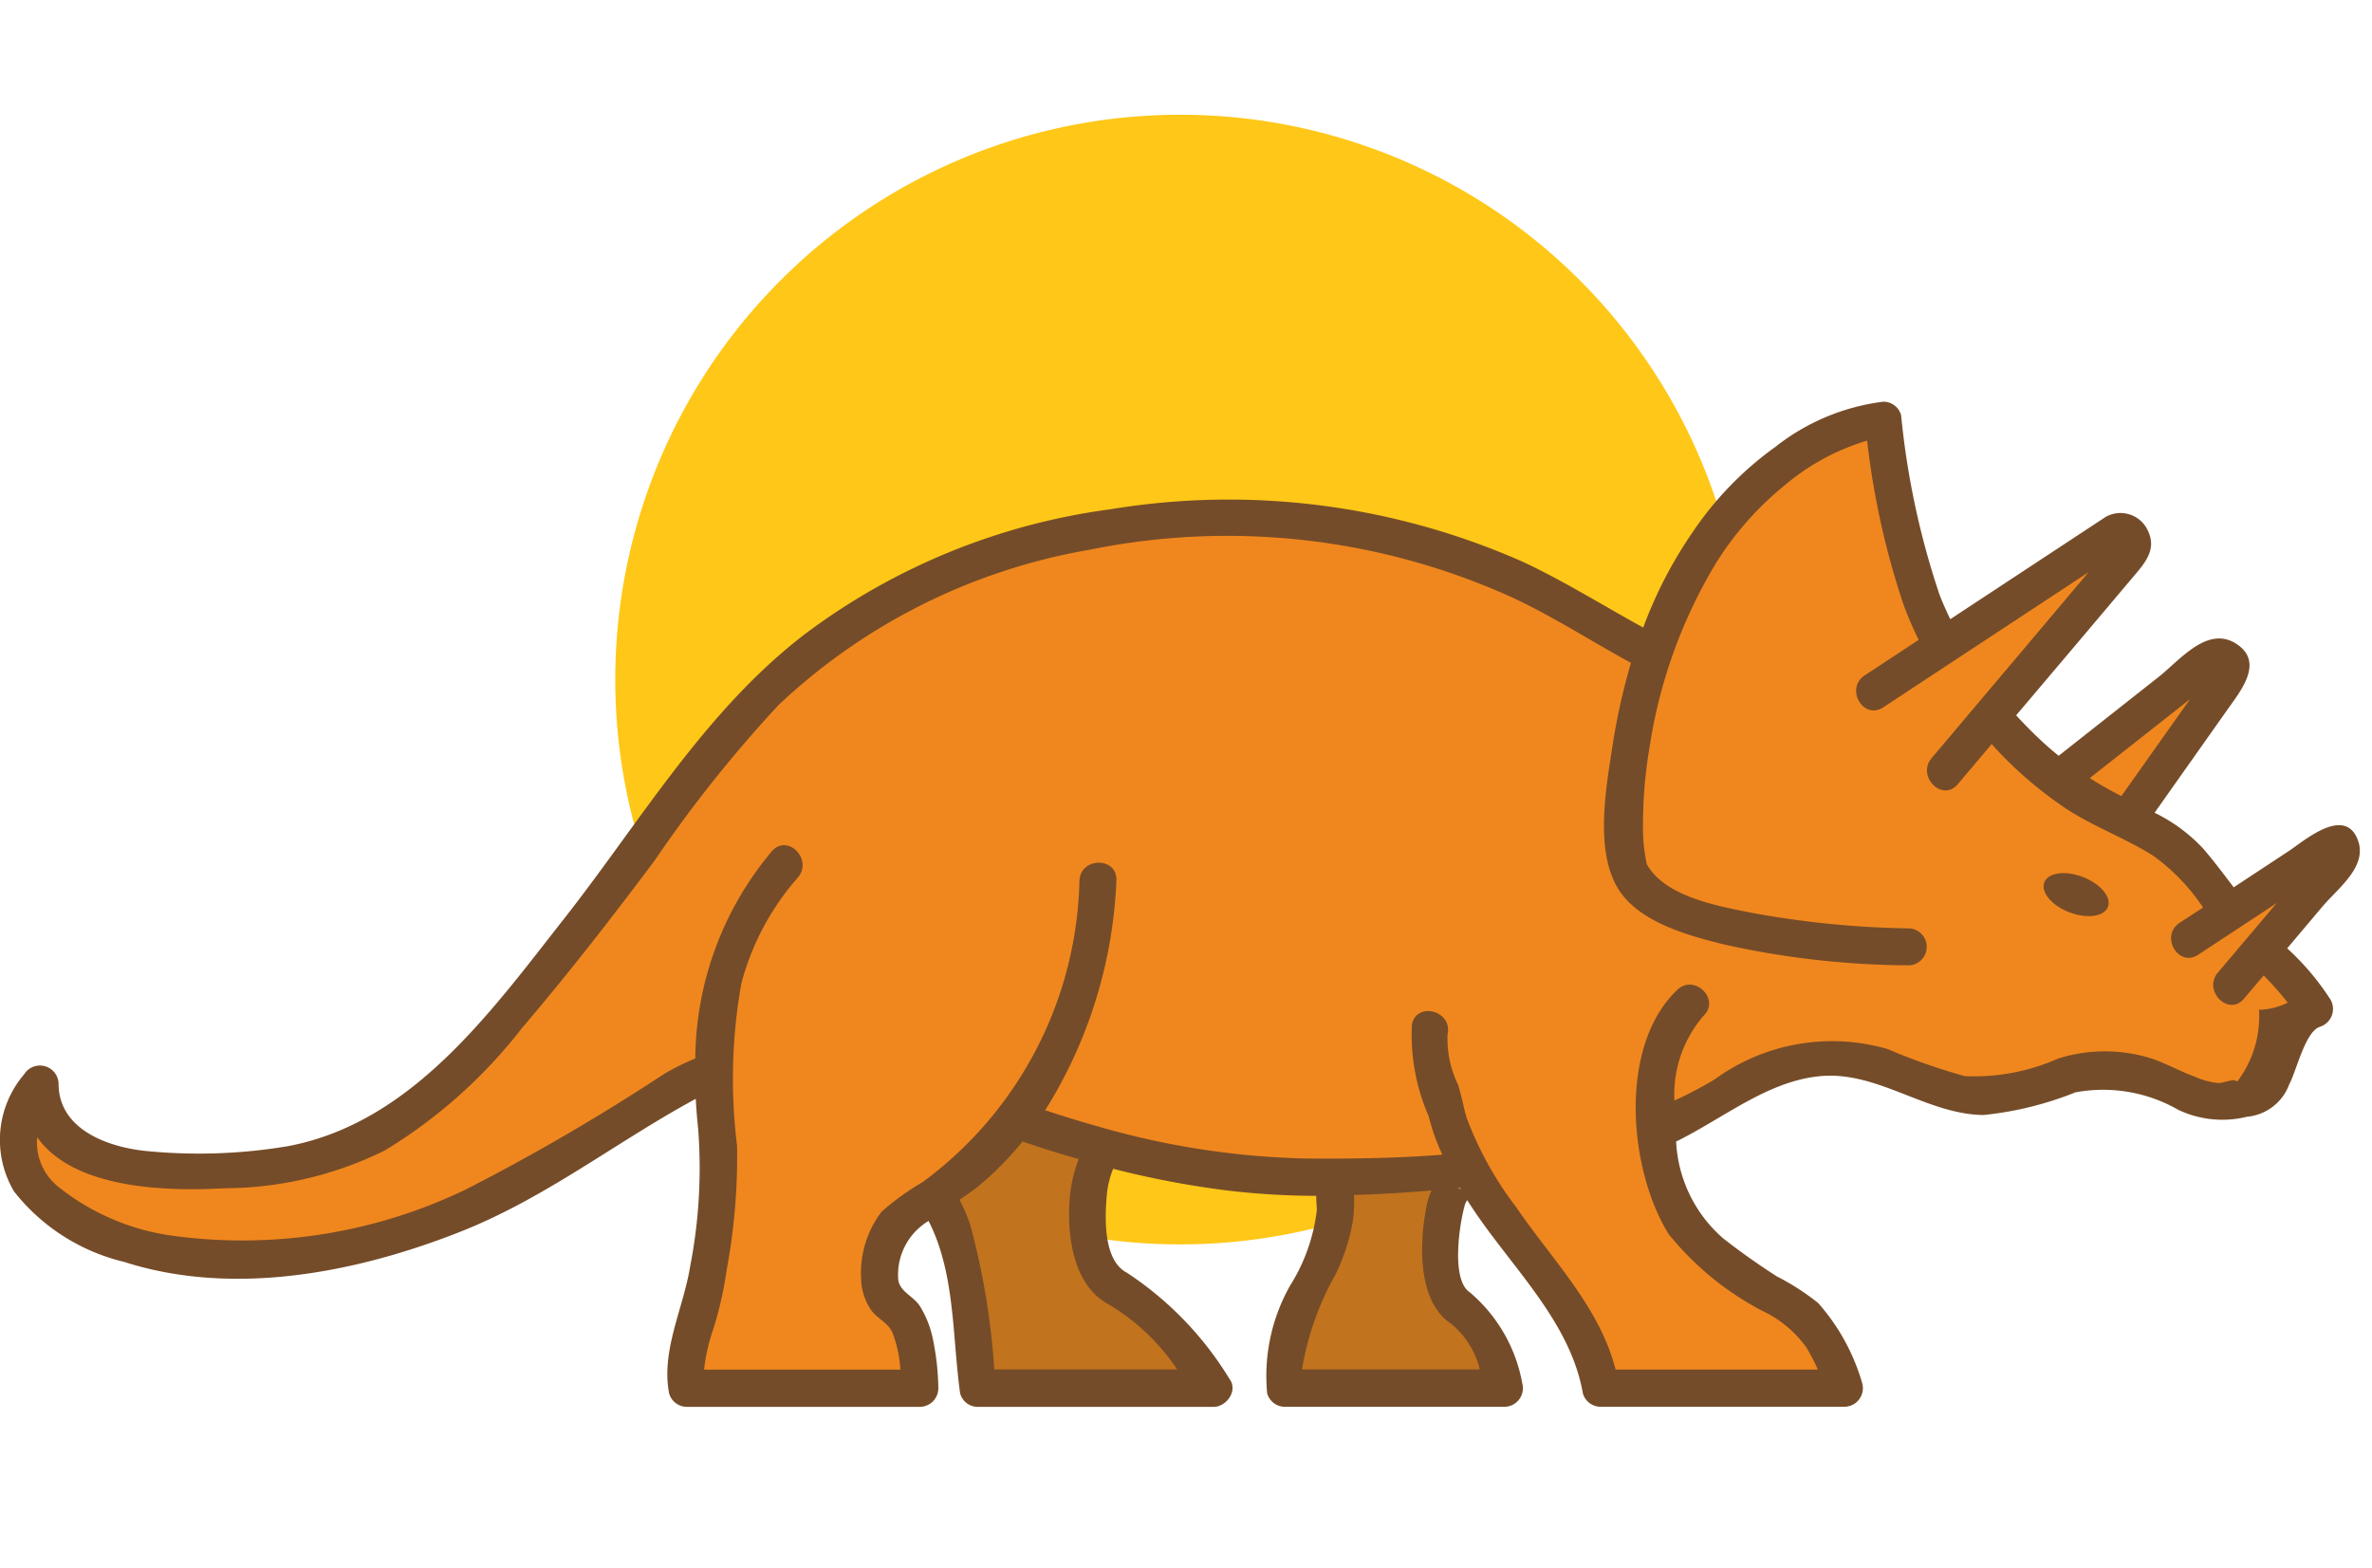 <svg xmlns="http://www.w3.org/2000/svg" xmlns:xlink="http://www.w3.org/1999/xlink" width="62" height="41" viewBox="0 0 62 41">
  <defs>
    <clipPath id="clip-path">
      <rect id="Rectangle_2" data-name="Rectangle 2" width="62" height="41"/>
    </clipPath>
  </defs>
  <g id="Web_1920_1" data-name="Web 1920 – 1" clip-path="url(#clip-path)">
    <rect width="62" height="41" fill="rgba(255,255,255,0)"/>
    <g id="Web_1920_1-2" data-name="Web 1920 – 1" clip-path="url(#clip-path)">
      <rect id="Rectangle_1" data-name="Rectangle 1" width="62" height="41" fill="rgba(255,255,255,0)"/>
      <g id="triceratops" transform="translate(-7.913 3)">
        <g id="Layer_2" transform="translate(7.913)">
          <path id="Path_1" data-name="Path 1" d="M422.573,231.319a14.767,14.767,0,1,1-14.767-14.767,14.767,14.767,0,0,1,14.767,14.767Z" transform="translate(-376.957 -216.552)" fill="#ffc717"/>
          <g id="Group_4" data-name="Group 4" transform="translate(23.986 23.553)">
            <g id="Group_2" data-name="Group 2" transform="translate(9.584 2.604)">
              <path id="Path_11" data-name="Path 11" d="M524.3,411.044c-.659-.342-.564-2.479-.282-2.992.182-.324,1.309-.99,2.509-2.043a17.032,17.032,0,0,1-1.77.354,32.394,32.394,0,0,1-3.626.337,3.66,3.66,0,0,0-.108,1.61c.1.855-.7,2.115-1.071,3.141a3.327,3.327,0,0,0-.235,1.688h5.739S524.961,411.385,524.3,411.044Z" transform="translate(-519.694 -406.009)" fill="#c2731e"/>
            </g>
            <g id="Group_3" data-name="Group 3">
              <path id="Path_12" data-name="Path 12" d="M455.349,394.275c-.811-.342-.814-1.966-.76-2.479a6.174,6.174,0,0,1,1.287-2.642,12.37,12.37,0,0,1-1.2-.506,16.759,16.759,0,0,0-2.544-1.19,9.422,9.422,0,0,0-1.71-.309,4.441,4.441,0,0,1-.076,2,2.932,2.932,0,0,0,.373,2.906,9.148,9.148,0,0,1,.833,3.333c.08,1.026.148,1.5.148,1.5h6.159S456.16,394.618,455.349,394.275Z" transform="translate(-450.12 -387.15)" fill="#c2731e"/>
            </g>
          </g>
          <path id="Path_13" data-name="Path 13" d="M340.374,285.464l-2.882,1.9a3.835,3.835,0,0,0-.479-.99,4.372,4.372,0,0,0-1.989-1.565l2.682-3.79c.182-.258-.208-.629-.456-.433l-4.037,3.18c-.05-.039-.1-.077-.149-.119a15.162,15.162,0,0,1-1.583-1.549l3.644-4.317c.2-.241-.153-.644-.417-.47l-4.5,2.963a16.778,16.778,0,0,1-1.561-5.91h-.091a9.4,9.4,0,0,0-5.844,6.143c-.175-.091-.329-.172-.456-.243-1.88-1.129-4.8-2.873-8.136-3.2-7.733-.752-13.266,2.035-16.431,6.441a90.67,90.67,0,0,1-5.948,7.546c-1.693,1.693-3.268,2.769-5.713,2.863-1.693.091-5.243.5-5.549-2.116v-.091c-2.31,3.1,2.626,4.779,5.454,4.608,6.867-.414,10.17-4.441,12.333-5,.1-.018.2-.033.3-.046-.091.581-.173,1.184-.228,1.811a29.9,29.9,0,0,1-.719,4.9,3.329,3.329,0,0,0-.235,1.688h6.089s0-1.791-.659-2.133-.353-1.523-.07-2.036c.258-.468,1.788-.939,3.233-2.841a22.71,22.71,0,0,0,9.339,1.457c.756-.033,1.631-.091,2.537-.19a30.264,30.264,0,0,0,2.5,3.558,5.467,5.467,0,0,1,.92,2.18h6.365s-.564-1.688-1.223-2.03a15.207,15.207,0,0,1-2.79-2,4.935,4.935,0,0,1-.892-2.694c1.759-.67,3.115-2.231,5.069-1.858,2.163.376,2.633,1.5,4.89.659a3.9,3.9,0,0,1,2.915-.189c.846.282,1.6.94,2.633.47a3.9,3.9,0,0,0,.747-2.2,3.729,3.729,0,0,0,.945-.054c-.364-.663-1.026-.865-1.61-1.284l2.3-2.733C340.742,285.6,340.531,285.36,340.374,285.464Z" transform="translate(-279.418 -266.377)" fill="#f0871e"/>
          <path id="Path_14" data-name="Path 14" d="M336.314,285.151l.915-1.085c.432-.511,1.249-1.093.9-1.822-.373-.78-1.395.113-1.764.357l-1.449.954c-.26-.342-.516-.684-.793-1.007a4.3,4.3,0,0,0-1.275-.942l1.913-2.709c.339-.479.958-1.23.226-1.706-.756-.493-1.48.428-2.031.862l-2.535,2-.08.063c-.159-.129-.317-.265-.473-.411-.222-.207-.435-.424-.638-.647l1.608-1.9,1.561-1.85c.321-.381.5-.718.216-1.184a.789.789,0,0,0-1.045-.253l-2.022,1.331-2.041,1.344c-.1-.213-.2-.43-.284-.653a21.079,21.079,0,0,1-1-4.68.479.479,0,0,0-.466-.354,5.682,5.682,0,0,0-2.824,1.184,8.74,8.74,0,0,0-2.151,2.215,11.288,11.288,0,0,0-1.3,2.506c-1.035-.567-2.033-1.193-3.105-1.7a18.977,18.977,0,0,0-10.823-1.392,17.023,17.023,0,0,0-7.956,3.242c-2.627,2-4.311,4.9-6.325,7.465-1.913,2.435-3.978,5.334-7.217,5.944a14.028,14.028,0,0,1-3.644.132c-1-.086-2.35-.541-2.35-1.767a.487.487,0,0,0-.9-.244,2.642,2.642,0,0,0-.264,3.063,5.193,5.193,0,0,0,2.872,1.84c2.866.922,6.1.282,8.827-.8,2.218-.883,4.044-2.337,6.12-3.462.014.261.034.524.063.787a13.472,13.472,0,0,1-.213,3.612c-.177,1.085-.76,2.186-.547,3.3a.482.482,0,0,0,.466.354h6.089a.487.487,0,0,0,.483-.483,6.748,6.748,0,0,0-.14-1.275,2.633,2.633,0,0,0-.341-.873c-.163-.262-.532-.377-.568-.7a1.64,1.64,0,0,1,.793-1.529c.7,1.366.618,3.027.825,4.507a.479.479,0,0,0,.466.354h6.159c.334,0,.646-.424.417-.729a8.8,8.8,0,0,0-2.685-2.78c-.626-.328-.575-1.458-.52-2.062a2.407,2.407,0,0,1,.163-.654,23.842,23.842,0,0,0,3.086.58,20.163,20.163,0,0,0,2.222.128c0,.118.01.236.017.358a4.73,4.73,0,0,1-.7,1.988,4.8,4.8,0,0,0-.6,2.815.482.482,0,0,0,.465.354h5.739a.487.487,0,0,0,.465-.612,4.062,4.062,0,0,0-1.374-2.383c-.5-.329-.263-1.822-.124-2.293a.4.4,0,0,1,.06-.114c1.027,1.64,2.675,3.085,3.021,5.047a.481.481,0,0,0,.466.354h6.371a.486.486,0,0,0,.466-.612,5.419,5.419,0,0,0-1.152-2.1,6.342,6.342,0,0,0-1.087-.7c-.479-.31-.948-.638-1.4-.994a3.586,3.586,0,0,1-1.226-2.528c1.239-.609,2.373-1.569,3.746-1.708,1.513-.153,2.794,1,4.29,1.014a8.8,8.8,0,0,0,2.4-.592,3.95,3.95,0,0,1,2.688.456,2.683,2.683,0,0,0,1.795.182,1.3,1.3,0,0,0,1.107-.849c.182-.328.413-1.366.792-1.5a.49.49,0,0,0,.289-.71,6.718,6.718,0,0,0-1.135-1.344Zm-2.668-6.414.128-.1-1.24,1.751-.554.782c-.288-.148-.562-.3-.825-.47ZM305.5,294.454a5.568,5.568,0,0,1,1.8,1.706h-4.78a19.317,19.317,0,0,0-.629-3.785,5.563,5.563,0,0,0-.28-.653,5.683,5.683,0,0,0,.517-.372,8.427,8.427,0,0,0,1.13-1.149l.257.086q.6.2,1.211.373a3.826,3.826,0,0,0-.231.984c-.082.918.056,2.219.911,2.753a.519.519,0,0,0,.1.058Zm9.709,1.706h-4.646a7.57,7.57,0,0,1,.885-2.5,5.255,5.255,0,0,0,.448-1.4,4.068,4.068,0,0,0,.026-.661c.677-.02,1.353-.062,2.028-.117a1.868,1.868,0,0,0-.134.423c-.182.922-.252,2.472.647,3.062a2.235,2.235,0,0,1,.748,1.194Zm-.568-4.737.057-.005.014.024Zm20.937-4.655a2.815,2.815,0,0,1-.554,1.846l-.04.021c-.007-.1-.34.038-.464.038a1.909,1.909,0,0,1-.612-.163c-.364-.132-.7-.319-1.066-.455a4.061,4.061,0,0,0-2.512-.024,5.413,5.413,0,0,1-2.446.461,16.294,16.294,0,0,1-2.013-.708,5.211,5.211,0,0,0-4.531.8,11.449,11.449,0,0,1-1.042.547,3.144,3.144,0,0,1,.757-2.212c.456-.43-.232-1.112-.683-.683-1.557,1.48-1.267,4.716-.223,6.389a7.75,7.75,0,0,0,2.471,2.016,2.97,2.97,0,0,1,1.126.943,5.026,5.026,0,0,1,.3.58H318.76c-.422-1.646-1.657-2.865-2.6-4.249a9.036,9.036,0,0,1-1.294-2.337c-.086-.284-.132-.578-.225-.864a2.758,2.758,0,0,1-.273-1.319c.136-.608-.8-.865-.932-.257a5.316,5.316,0,0,0,.437,2.4,5.584,5.584,0,0,0,.358,1.008c-1.184.091-2.376.11-3.525.1a21.052,21.052,0,0,1-5.408-.82c-.486-.135-.968-.286-1.448-.442a12.249,12.249,0,0,0,1.862-6.006c.03-.623-.936-.62-.966,0a10.059,10.059,0,0,1-4.1,7.885,6.571,6.571,0,0,0-1.078.78,2.649,2.649,0,0,0-.529,1.754,1.51,1.51,0,0,0,.242.782c.166.263.462.337.584.638a3.187,3.187,0,0,1,.2.948h-5.13a4.813,4.813,0,0,1,.246-1.077,9.545,9.545,0,0,0,.342-1.519,16.084,16.084,0,0,0,.273-3.265,14.174,14.174,0,0,1,.114-4.24,6.832,6.832,0,0,1,1.478-2.767c.4-.471-.278-1.158-.683-.683a8.5,8.5,0,0,0-2,5.416,6.386,6.386,0,0,0-.82.407,54.487,54.487,0,0,1-5.169,3.013,13.452,13.452,0,0,1-7.775,1.2,6.1,6.1,0,0,1-2.88-1.261,1.482,1.482,0,0,1-.558-1.3c.958,1.358,3.376,1.42,4.908,1.334a9.519,9.519,0,0,0,4.177-.987,13.189,13.189,0,0,0,3.594-3.21c1.206-1.414,2.347-2.884,3.462-4.373a34.179,34.179,0,0,1,3.24-4.066A15.717,15.717,0,0,1,305,274.732a18.027,18.027,0,0,1,11.079,1.255c1.066.5,2.052,1.139,3.083,1.7a16.473,16.473,0,0,0-.483,2.173c-.166,1.072-.455,2.66.11,3.669.519.928,1.857,1.284,2.8,1.519a22.578,22.578,0,0,0,4.851.547.484.484,0,0,0,0-.966,24.475,24.475,0,0,1-4.2-.422c-.852-.171-2.2-.42-2.664-1.256a4.488,4.488,0,0,1-.1-1.01,12.115,12.115,0,0,1,.173-2.055,13.119,13.119,0,0,1,1.724-4.788,8.189,8.189,0,0,1,1.788-2.037,5.971,5.971,0,0,1,2.173-1.184,20.9,20.9,0,0,0,.948,4.276,9.393,9.393,0,0,0,.4.933l-1.413.93c-.518.341-.035,1.178.487.834l5.365-3.532-.456.541L329.45,277.3l-2.43,2.878c-.4.473.281,1.16.683.683l.886-1.049.015.016a10.506,10.506,0,0,0,1.974,1.7c.712.455,1.515.75,2.232,1.2a5.256,5.256,0,0,1,1.305,1.356l-.613.4c-.518.341-.035,1.178.487.834l1.754-1.154.3-.2-.018.021-1.523,1.8c-.4.473.281,1.16.683.683l.514-.608a7.933,7.933,0,0,1,.629.711,1.811,1.811,0,0,1-.753.187Zm-3.949-2.7c-.1.254-.547.318-1.009.14s-.752-.527-.654-.782.547-.318,1.009-.14.752.527.653.782Z" transform="translate(-276.531 -263.357)" fill="#754c29"/>
        </g>
      </g>
    </g>
  </g>
</svg>
